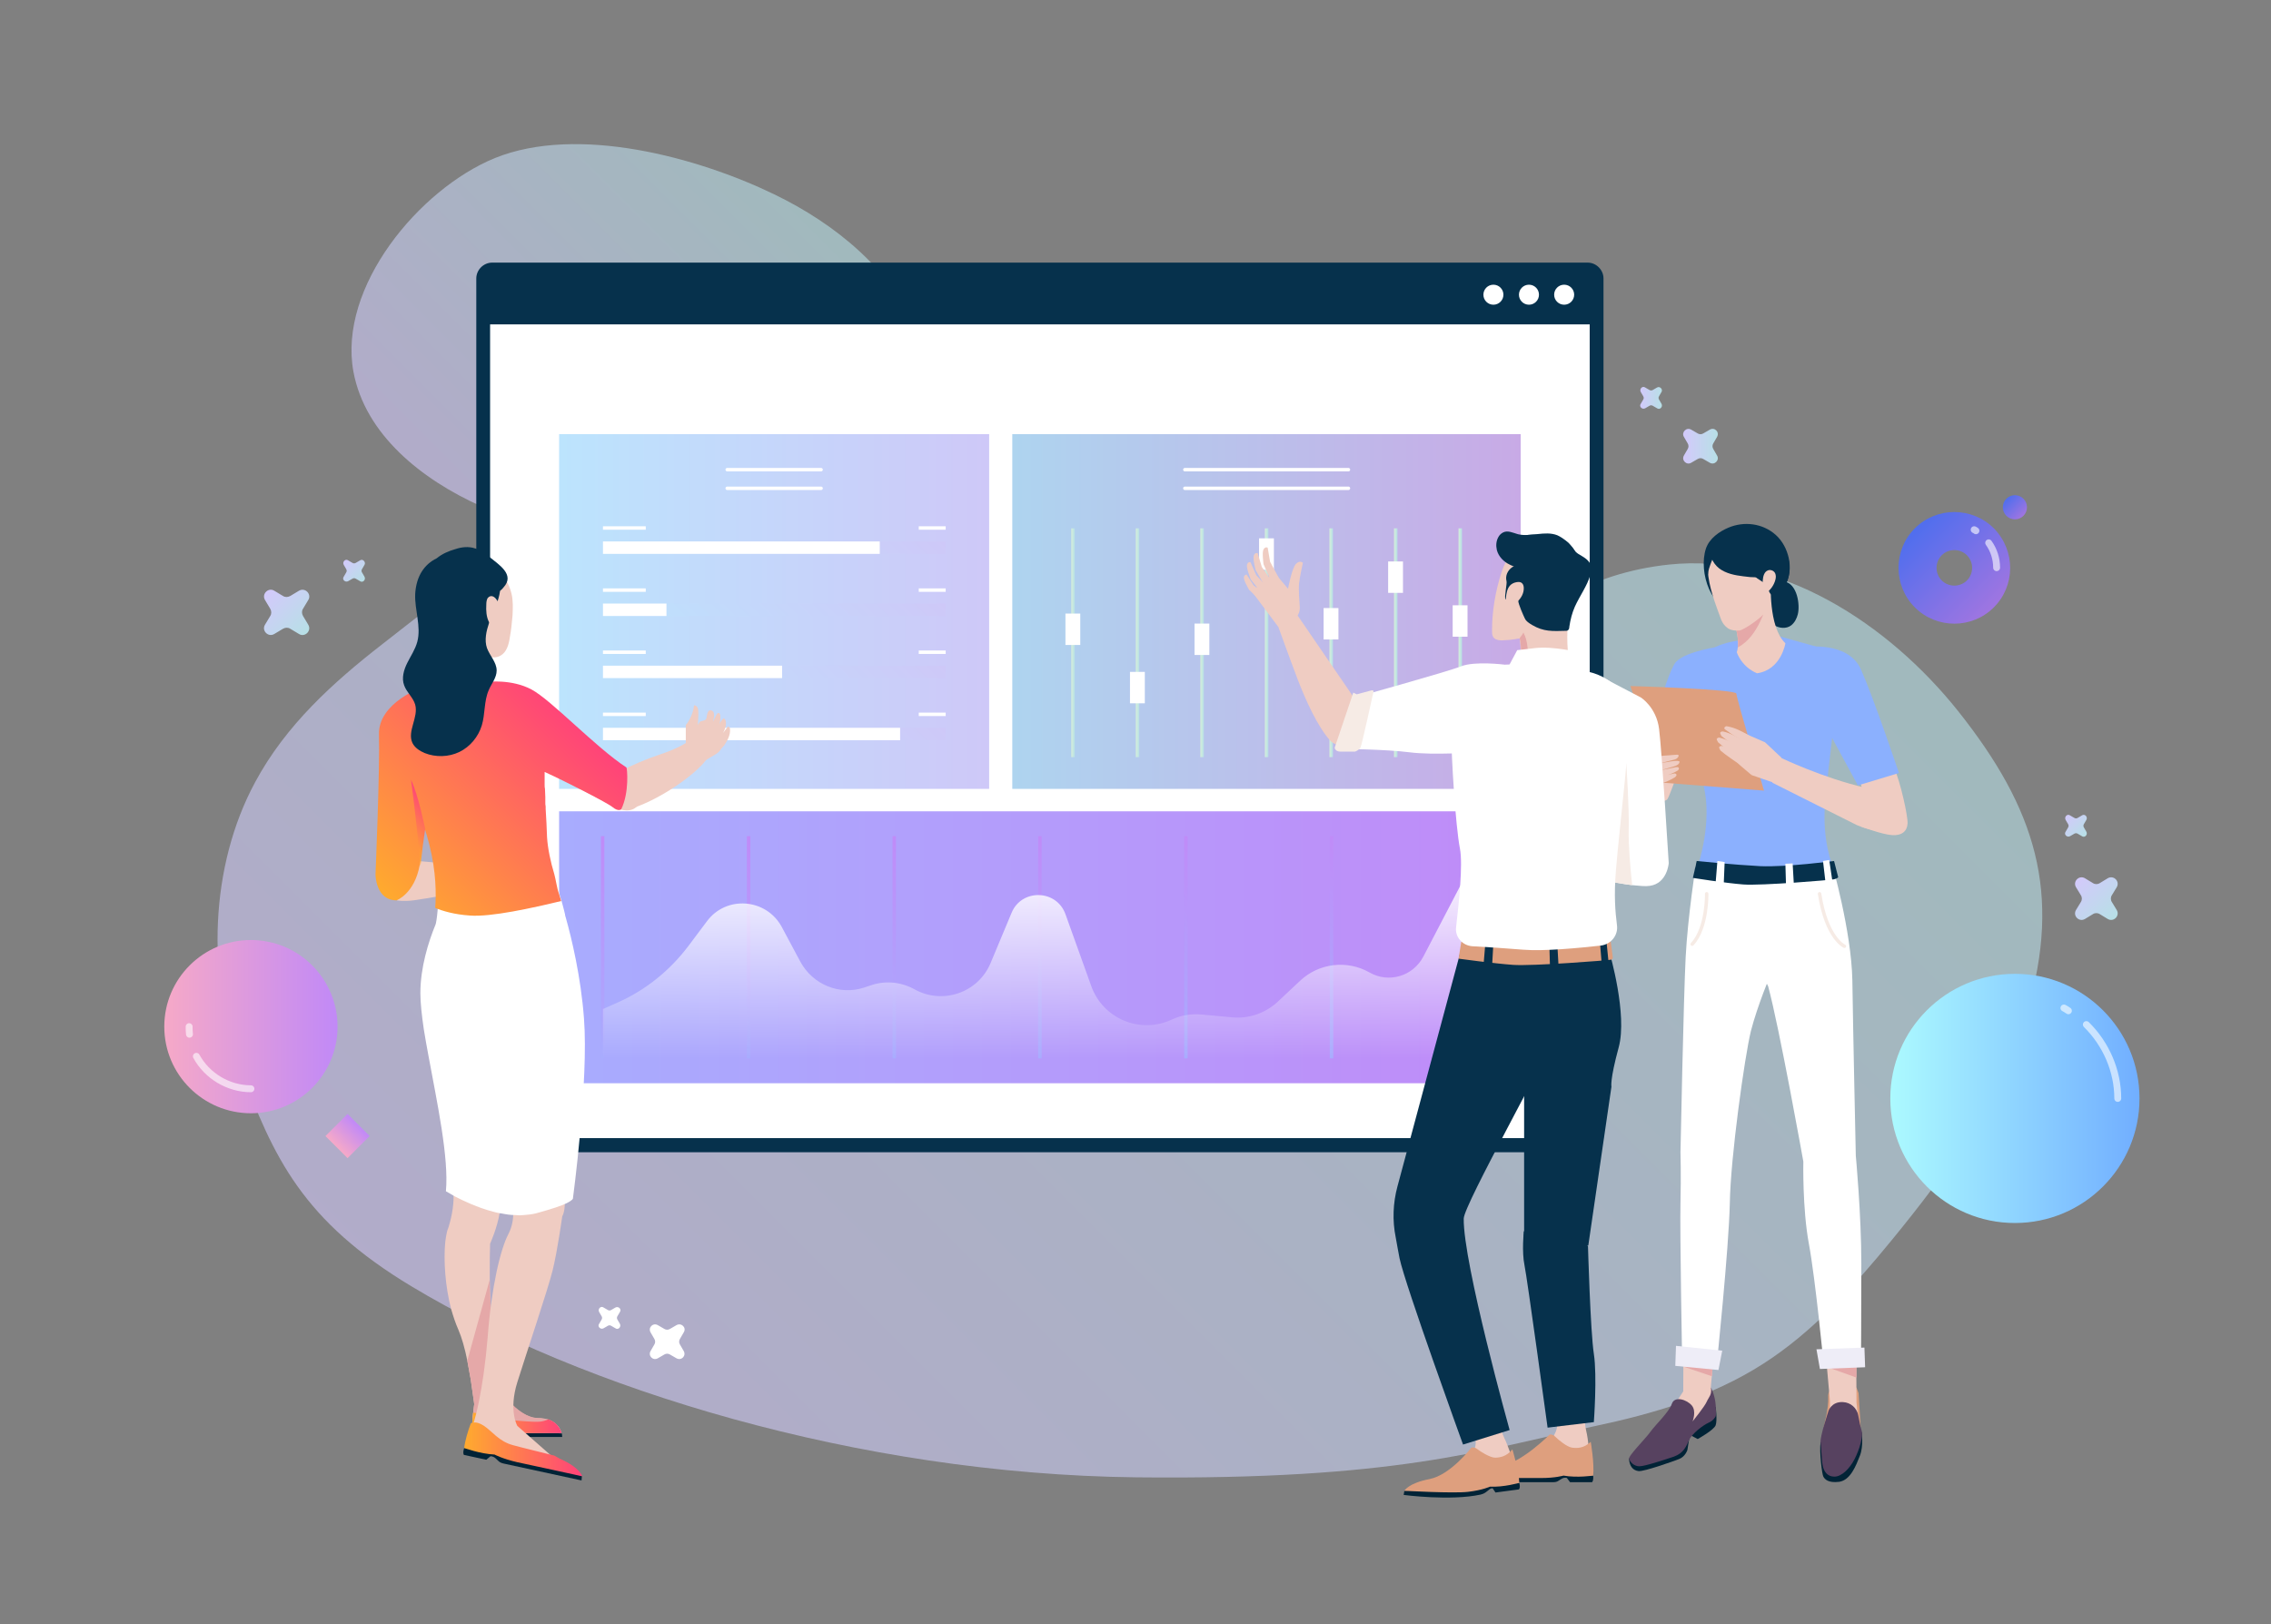 <?xml version="1.0" encoding="utf-8"?>
<!-- Generator: Adobe Illustrator 25.2.1, SVG Export Plug-In . SVG Version: 6.00 Build 0)  -->
<svg version="1.1" id="Layer_2" xmlns="http://www.w3.org/2000/svg" xmlns:xlink="http://www.w3.org/1999/xlink" x="0px" y="0px"
	 viewBox="0 0 658 470.7" style="enable-background:new 0 0 658 470.7;" xml:space="preserve">
<rect x="0" y="0" width="658" height="470.7" fill="#808080" stroke="none"/>
<style type="text/css">
	.st0{opacity:0.6;fill:url(#SVGID_1_);}
	.st1{opacity:0.6;fill:url(#SVGID_2_);}
	.st2{fill:#EFCCC2;}
	.st3{fill:#06314C;}
	.st4{fill:#8BB0FE;}
	.st5{fill:#E5A8A8;}
	.st6{fill:#DE9F7E;}
	.st7{fill:#012336;}
	.st8{fill:#FFFFFF;}
	.st9{fill:none;stroke:#F6EBE5;stroke-linecap:round;stroke-linejoin:round;stroke-miterlimit:10;}
	.st10{fill:#574260;}
	.st11{fill:#EEEDF7;}
	.st12{fill:url(#SVGID_3_);}
	.st13{fill:url(#SVGID_4_);}
	.st14{fill:none;stroke:url(#SVGID_5_);stroke-miterlimit:10;}
	.st15{fill:none;stroke:url(#SVGID_6_);stroke-miterlimit:10;}
	.st16{fill:none;stroke:url(#SVGID_7_);stroke-miterlimit:10;}
	.st17{fill:none;stroke:url(#SVGID_8_);stroke-miterlimit:10;}
	.st18{fill:none;stroke:url(#SVGID_9_);stroke-miterlimit:10;}
	.st19{fill:none;stroke:url(#SVGID_10_);stroke-miterlimit:10;}
	.st20{fill:none;stroke:url(#SVGID_11_);stroke-miterlimit:10;}
	.st21{fill:none;stroke:#FFFFFF;stroke-linecap:round;stroke-linejoin:round;stroke-miterlimit:10;}
	.st22{fill:url(#SVGID_12_);}
	.st23{fill:none;stroke:url(#SVGID_13_);stroke-miterlimit:10;}
	.st24{fill:none;stroke:url(#SVGID_14_);stroke-miterlimit:10;}
	.st25{fill:none;stroke:url(#SVGID_15_);stroke-miterlimit:10;}
	.st26{fill:none;stroke:url(#SVGID_16_);stroke-miterlimit:10;}
	.st27{fill:none;stroke:url(#SVGID_17_);stroke-miterlimit:10;}
	.st28{fill:none;stroke:url(#SVGID_18_);stroke-miterlimit:10;}
	.st29{fill:none;stroke:url(#SVGID_19_);stroke-miterlimit:10;}
	.st30{fill:url(#SVGID_20_);}
	.st31{fill:url(#SVGID_21_);}
	.st32{fill:none;stroke:#FFFFFF;stroke-miterlimit:10;}
	.st33{fill:url(#SVGID_22_);}
	.st34{fill:url(#SVGID_23_);}
	.st35{fill:url(#SVGID_24_);}
	.st36{fill:#F6EBE5;}
	.st37{fill:url(#SVGID_25_);}
	.st38{fill:url(#SVGID_26_);}
	.st39{fill:url(#SVGID_27_);}
	.st40{fill:url(#SVGID_28_);}
	.st41{fill:url(#SVGID_29_);}
	.st42{fill:url(#SVGID_30_);}
	.st43{fill:url(#SVGID_31_);}
	.st44{fill:url(#SVGID_32_);}
	.st45{fill:url(#SVGID_33_);}
	.st46{fill:url(#SVGID_34_);}
	.st47{fill:url(#SVGID_35_);}
	.st48{fill:url(#SVGID_36_);}
	.st49{opacity:0.6;fill:none;stroke:#FFFFFF;stroke-width:2;stroke-linecap:round;stroke-miterlimit:10;}
	.st50{fill:url(#SVGID_37_);}
	.st51{fill:url(#SVGID_38_);}
	.st52{fill:url(#SVGID_39_);}
</style>
<linearGradient id="SVGID_1_" gradientUnits="userSpaceOnUse" x1="171.586" y1="430.764" x2="482.419" y2="119.93">
	<stop  offset="0" style="stop-color:#D3C9FB"/>
	<stop  offset="1" style="stop-color:#B7E0E6"/>
</linearGradient>
<path class="st0" d="M567.3,206c-20.2-25.3-51.6-45.8-83.7-42.4c-46.6,4.9-62.8,44.2-78.2,54.3c-14.4,9.4-29.4,3-44.9,10.6
	c-2.5-3.4-5.2-6.6-7.9-9.6c-10.8-11.8-23.3-21.3-36.1-30.1c-20.2-14-41.5-26.6-64.4-32.9c-25.4-7-55.1-10.2-81-5.1
	c-21.6,4.3-42.7,22.2-60.5,36c-14,10.9-27.8,23.3-36.7,39.9c-13.1,24.3-14.1,56.1-4.4,82.5c9.7,26.3,18.2,44.6,49.8,63.6
	c49,29.5,129.1,54.4,210,55.3c75.2,0.8,99.6-7.8,132.6-14.8c17.1-3.6,34.1-8.6,48.8-18c14.6-9.3,26.3-22.4,37.3-35.8
	c16.4-20,31.9-41.4,39.3-66.2C597.5,258.7,589.8,234.3,567.3,206z"/>
<linearGradient id="SVGID_2_" gradientUnits="userSpaceOnUse" x1="129.345" y1="143.048" x2="244.867" y2="72.029" gradientTransform="matrix(0.973 -0.232 0.232 0.973 -19.788 45.586)">
	<stop  offset="0" style="stop-color:#D3C9FB"/>
	<stop  offset="1" style="stop-color:#B7E0E6"/>
</linearGradient>
<path class="st1" d="M102.4,107.7c3.4,18.3,19.9,31.3,36.8,38.9c22.3,10,47,13.5,71.4,14.1c15.4,0.4,31.9-0.8,44-10.3
	c15.5-12.2,18.9-35.7,11.4-53.9c-7.5-18.2-23.9-31.6-41.7-40.2c-22.1-10.7-56.9-20.2-80.9-10.5C121.4,54.8,97.9,83.2,102.4,107.7z"
	/>
<g>
	<path class="st2" d="M477.8,216.6l-2.7,9.3c0,0-0.9,4.3,1.3,5.7c2.2,1.4,6.1,0.8,6.7,0c0.6-0.8,3.2-8.2,3.2-8.2L477.8,216.6z"/>
	<path class="st2" d="M539.2,239.5c0,0,6,2.3,9,2.5c2.9,0.2,4.4-1.2,4.5-3.4c0.1-2.2-2.1-12.1-3.8-15.8l-10.2,2.9l1.7,5.7
		L539.2,239.5z"/>
	<g>
		<path class="st3" d="M520.9,178c-0.3,1.2-0.9,2.4-1.9,3.2c-1.4,1.1-3.6,0.9-5-0.1c-1.5-1-2.4-2.7-2.7-4.5
			c-0.5-2.5,0.9-3.7,2.5-5.4c1-1.1,1.8-3,3.5-2.6C520.7,169.4,521.6,175.2,520.9,178z"/>
		<path class="st3" d="M494.3,158.9c1-2.9,3.9-4.9,6.5-6c4.5-1.9,9.9-1.3,13.7,2.1c3.8,3.4,5.3,9.8,2.9,14.4c-1.1,2-2.8,3.6-4.4,5
			c-1.1,1-2.3,2-3.7,2.5c-2.2,0.8-4.4-1.7-6.7-1C496.3,177.7,491.9,165.9,494.3,158.9z"/>
		<path class="st4" d="M515.6,184.4l10.4,2.9c0,0,5.8,2.1,6.4,7c0.6,5-2.8,27.9-3.6,38.5c-0.9,10.7,2.1,17.9,2.1,17.9
			s-8.9,3.8-24.1,3.7c-9.8,0-14.7-4-14.7-4s4.1-12.3,1.5-22.7c-1.3-5.2-2-21.2-2-26.1c0-5,1-9.9,3.4-12.6s8.9-3.4,8.9-3.4
			L515.6,184.4z"/>
		<path class="st4" d="M498.6,187.3c0,0-10,1.3-13,4.5S475.2,224,475.2,224l10.1,3l7.3-18L498.6,187.3z"/>
		<path class="st2" d="M503.5,187.6c-0.1,1-0.3,1.4-0.3,1.4c1.8,4.7,5.9,6.1,5.9,6.1c7-1,8.2-8.7,8.2-8.7c-5-4.7-4.2-17.8-4.2-17.8
			l-7.6,8.1l-3.1,3.3C503.6,183.8,503.7,186.2,503.5,187.6z"/>
		<path class="st5" d="M503.5,187.6c6.1-3.1,8.3-12.4,8.3-12.4l-6.4,1.4l-3.1,3.3C503.6,183.8,503.7,186.2,503.5,187.6z"/>
		<path class="st2" d="M512,176.8c-1.5,2.3-6.9,5.8-8,5.9c-1.1,0.1-2.3,0-3.3-0.6c-0.9-0.6-1.6-1.5-2-2.5c-1.7-4.7-3.6-9.4-3.9-14.4
			c-0.1-2.1-0.2-4.4,0.9-6.3c0.9-1.5,2.4-2.6,4-3.4c1.8-0.9,3.7-1.4,5.7-1.5c2-0.1,4,0.4,5.7,1.4c2.7,1.7,4.1,4.7,4.5,7.6
			c0.3,2.7-2.1,5.1-2.6,7.8C512.5,173.1,513.4,174.8,512,176.8z"/>
		<path class="st4" d="M523.2,187.5c0,0,12.3-1.8,16,6.5s11,30,11,30l-11.9,3.6L525,203.1C525,203.1,517.5,192.7,523.2,187.5z"/>
		<path class="st3" d="M495.6,163.5c0.5-1.4,1.2-2.8,1.7-4.2c0.1-0.3,0.2-0.7,0.2-1c0-0.3-0.1-0.7-0.4-0.9c-0.5-0.4-1.2-0.3-1.7,0.1
			c-0.6,0.5-0.9,1.4-1.1,2.2c-0.3,1.6-0.5,3.2-0.4,4.8c0,0.4,0.1,0.8,0.1,1.2c0,0.3,0,0.9,0.2,1.2c0.4,0.7,0.6-0.4,0.7-0.7
			C495,165.2,495.3,164.3,495.6,163.5z"/>
		<path class="st6" d="M537.9,402.1l0.6,1.6l0.6,9.8l-10.7,0c0,0,1.5-5.5,1.3-8.6c-0.2-3.1,2.9-3.3,2.9-3.3L537.9,402.1z"/>
		<path class="st7" d="M489.6,415.8l-0.7,4.4c0,0-0.6,1.9-2.4,2.6s-10,3.6-11.7,3.5c-1.7-0.2-2.6-1.4-2.8-3.4
			C471.9,420.9,489.6,415.8,489.6,415.8z"/>
		<path class="st7" d="M497.1,407.6c0,0,0.5,4,0,5.4c-0.5,1.4-5.2,4-5.2,4l-2.3-1.2L497.1,407.6z"/>
		<path class="st2" d="M530.2,405.9l-1.3-14.6l9,0.5c-0.1,0.2,0,14.6,0,14.6l0.6,5.9l-7.1,2l-1.2-5L530.2,405.9L530.2,405.9z"/>
		<path class="st2" d="M487.7,403.2c0-4.3,0.1-11.3,0-11.5l9-0.5l-1,10.7l0,0l0.4,1.5l-0.7,2.1l-0.1,0.8l-0.2,0l-1.6,4.8l-5.8,3.1
			l-5.9-2L487.7,403.2z"/>
		<path class="st8" d="M530.8,250.3c0,0,5.6,19.4,5.9,33.7c0.2,14.3,1,50.9,1,50.9s1.6,17,1.6,31.3c0,14.3-0.1,29.3-0.1,29.3
			l-10.8,0c0,0-2.4-24.9-4.3-35.1s-1.6-23.8-1.6-23.8s-7-39.1-10.2-50.8l-6.5-12.7l1.7-21.1L530.8,250.3z"/>
		<path class="st8" d="M491.4,250.3c0,0-2.4,15.4-3,27.1c-0.6,11.8-1.5,56.5-1.5,56.5s0.2,6.5,0,14.8c-0.2,8.3,0.5,46.8,0.5,46.8
			l10,0c0,0,3.5-33.5,3.8-46.8c0.2-13.3,4.3-42.5,6.1-49.9c1.9-7.4,5.7-16.4,5.7-16.4l-1.9-30.7L491.4,250.3z"/>
		<path class="st3" d="M531.4,249.5l1.2,4.7c0,0-0.3,0.4-1.2,0.6s-21.1,1.9-26.3,1.5c-5.2-0.4-14.6-1.9-14.6-1.9l1.1-4.9
			c0,0,10.8,1.1,18.5,1.5C517.8,251.3,531.4,249.5,531.4,249.5z"/>
		<polygon class="st8" points="531,255.9 529,256.4 528.2,249.5 530,249.2 		"/>
		<polygon class="st8" points="519.8,257.2 517.5,257.3 517.3,250.3 519.4,250.2 		"/>
		<polygon class="st8" points="499.4,257.1 497,256.9 497.6,249.5 499.7,249.8 		"/>
		<path class="st9" d="M534.4,274.2c0,0-5.2-2.3-7.2-15.2"/>
		<path class="st9" d="M494.5,259c0,0,0.2,9.9-4.2,14.6"/>
		<path class="st7" d="M539.4,415c0,0,0.6,4-0.5,6.8s-2.7,7.1-6,7.6c-3.3,0.4-4.2-0.8-4.6-1.5c-0.4-0.7-1.2-7.2-0.8-10L539.4,415z"
			/>
		<path class="st10" d="M534,406.3c2.2,0.1,4,1.7,4.4,3.8c0.3,1.6,0.7,3.6,1,4.5c0.5,1.7-0.7,5.6-2.1,8.3s-3.7,5-5.8,5
			c-2,0-2.9-1.4-3.3-2.8c-0.4-1.4-0.5-5.6-0.7-7.2c-0.2-1.6,2.3-9.1,2.3-9.1S530.7,406.1,534,406.3z"/>
		<path class="st10" d="M495.7,402c0,0,1.2,2.3,1.4,5.1c0.2,2.9,0,3.3,0,3.3s-0.5,1.2-2.1,1.9c-1.6,0.7-4.8,3.2-5.6,5
			c-0.8,1.8-1.6,3.8-4.4,4.8c-2.7,0.9-8.4,2.8-10,2.8c-1.6,0-2.6-1.2-3-2.1c-0.3-0.9,4.7-5.8,6.2-7.9c1.5-2.1,5.4-5.7,6.2-8.1
			s4.4-1.2,5.8,0.5c1.4,1.7,0.2,4.6,0.2,4.6s3.5-4.3,4.1-5.7C495.1,404.8,496.1,404.2,495.7,402z"/>
		<polygon class="st5" points="537.9,399.2 529.3,396.1 537.9,396.1 		"/>
		<polygon class="st5" points="496,398.8 487.7,396 496.2,396 		"/>
		<polygon class="st11" points="499,391.4 497.9,397 485.4,395.8 485.6,390 		"/>
		<polygon class="st11" points="540.2,390.5 540.4,396.2 527.3,396.7 526.3,391 		"/>
		<path class="st3" d="M496.6,158.7c0.7,0.9,1.8,1.2,2.9,1.3c1.1,0.1,2.2-0.1,3.3-0.1c1.1,0,2.3,0.2,3.1,1c1.6,1.5,1.1,4.2,2.4,5.9
			c1,1.3,2.9,1.7,3.7,3.1c0.5,1,0.6,2.4,1.7,2.6c0.6,0.1,1.2-0.2,1.6-0.6c3.1-2.6,4-7.3,2.5-11.1c-1.5-3.8-5.1-6.5-9-7.4
			c-2.9-0.6-6-0.3-8.8,0.7C498.3,154.8,494.7,156.2,496.6,158.7z"/>
		<path class="st2" d="M512.2,165.3c0.7-0.3,1.6,0,2,0.6c0.4,0.6,0.4,1.4,0.2,2.1c-0.4,1.6-1.5,3.1-2.9,4c-0.1,0.1-0.2,0.1-0.3,0.1
			c-0.1,0-0.1-0.2-0.2-0.3C510.7,170.2,510.2,166.1,512.2,165.3z"/>
		<path class="st3" d="M509.9,163.1c-0.4-2.4-1.8-4.6-3.8-6s-4.6-1.8-7-1.3c0.5,0.3-3.3,2.4-3.3,2.4c-0.9,2.3,0.4,5,2.3,6.5
			c2,1.5,4.5,2,7,2.3c1.3,0.2,2.6,0.3,3.9,0.3c0.3,0,0.6,0,0.8-0.3c0.1-0.2,0.1-0.4,0.1-0.6C510,165.4,510,164.2,509.9,163.1z"/>
	</g>
	<path class="st2" d="M551.3,235.4c0,0,1.6-4.3-10.7-7.1s-24.6-8.7-24.6-8.7l-2.5,7.2l24.5,12.3C538.1,239,549,244.6,551.3,235.4z"
		/>
	<path class="st6" d="M472.4,198.8c0,0,30.7,0.9,30.7,2.2s8,28.1,8,28.1l-29.4-2.3L472.4,198.8z"/>
	<polygon class="st2" points="513.6,226.7 507.5,224.6 511.4,215.1 516.1,219.5 517.1,223.4 	"/>
	<polygon class="st2" points="511.4,215.1 505.2,212.4 501.4,218.8 504.2,221.8 507.5,224.6 511.4,220.3 	"/>
	<path class="st2" d="M478.5,219.5c0.6-0.3,1.3-0.3,2-0.4c1.8-0.1,3.5-0.3,5.3-0.4c0.2,0,0.4,0,0.5,0.1c0.1,0.1,0.1,0.3,0,0.4
		c-0.2,0.6-0.9,0.9-1.5,1c-1.6,0.4-3.1,0.8-4.7,1.2c1.4-0.3,2.9-0.6,4.3-0.8c0.7-0.1,1.5-0.2,2.2,0c0.1,0.4-0.2,0.8-0.5,1
		c-0.3,0.2-0.7,0.4-1.1,0.5c-1.3,0.4-2.5,0.7-3.8,1.1c1.4-0.3,2.9-0.6,4.4-0.9c0.3,0,0.6-0.1,0.8,0.2c0.2,0.3-0.1,0.7-0.5,0.9
		c-1.2,0.7-2.5,1.2-3.8,1.4c0.9-0.2,1.8-0.4,2.7-0.6c0.3-0.1,0.8-0.1,0.9,0.2c0.2,0.3-0.2,0.7-0.5,0.9c-1.3,0.8-2.7,1.4-4.2,1.8
		c-0.6,0.2-1.4,0.3-1.9,0c-0.3-0.2-0.6-0.5-0.8-0.8C476.6,224.5,475.4,221,478.5,219.5z"/>
	<path class="st2" d="M500.6,210.5c-0.2,0-0.4-0.1-0.6,0c-0.2,0.1-0.4,0.3-0.4,0.5c0,0.2,0.2,0.4,0.4,0.5c1.9,1.4,3.9,2.7,5.9,3.9
		c0.8,0.5,1.8,0.2,1.8-0.9c0-0.8-0.6-1.1-1.2-1.5C504.7,211.9,502.7,210.9,500.6,210.5z"/>
	<path class="st2" d="M499.4,212c-0.2,0-0.4-0.1-0.6,0s-0.4,0.2-0.4,0.4c0,0.2,0.3,0.7,0.4,0.9c1.8,1.5,3.6,2.6,5.5,3.9
		c0.8,0.5,1.7,0.3,1.9-0.8c0.1-0.8-0.5-1.2-1.1-1.6C503.4,213.6,501.5,212.5,499.4,212z"/>
	<path class="st2" d="M498.4,213.8c-0.2-0.1-0.4-0.1-0.6,0c-0.2,0.1-0.4,0.2-0.4,0.4c0,0.2,0.3,0.7,0.4,0.9c1.8,1.6,3.5,2.7,5.4,4
		c0.8,0.5,1.7,0.3,1.9-0.7c0.1-0.8-0.5-1.2-1-1.6C502.4,215.5,500.5,214.3,498.4,213.8z"/>
	<path class="st2" d="M499.1,216.2c-0.2,0-0.4-0.1-0.6,0s-0.4,0.2-0.4,0.4c0,0.2,0.3,0.7,0.4,0.9c1.8,1.5,3.5,2.6,5.5,4
		c0.8,0.5,1.7,0.3,1.9-0.7c0.1-0.8-0.5-1.2-1-1.6C503.1,217.9,501.2,216.7,499.1,216.2z"/>
</g>
<g>
	<path class="st3" d="M138,329.3V80.7c0-2.5,2.1-4.6,4.6-4.6H460c2.5,0,4.6,2.1,4.6,4.6v248.6c0,2.5-2.1,4.6-4.6,4.6H142.6
		C140.1,333.9,138,331.8,138,329.3z"/>
	<rect x="142" y="94" class="st8" width="318.6" height="235.8"/>
	<circle class="st8" cx="432.7" cy="85.4" r="2.9"/>
	<circle class="st8" cx="443" cy="85.4" r="2.9"/>
	<circle class="st8" cx="453.2" cy="85.4" r="2.9"/>
</g>
<linearGradient id="SVGID_3_" gradientUnits="userSpaceOnUse" x1="162.042" y1="177.188" x2="286.603" y2="177.188">
	<stop  offset="0" style="stop-color:#BCE4FD"/>
	<stop  offset="1" style="stop-color:#CEC8F8"/>
</linearGradient>
<polygon class="st12" points="162,228.6 162,125.8 286.6,125.8 286.6,228.6 "/>
<linearGradient id="SVGID_4_" gradientUnits="userSpaceOnUse" x1="293.345" y1="177.188" x2="440.639" y2="177.188">
	<stop  offset="0" style="stop-color:#AED4EF"/>
	<stop  offset="1" style="stop-color:#C8AAE6"/>
</linearGradient>
<polygon class="st13" points="293.3,228.6 293.3,125.8 440.6,125.8 440.6,228.6 "/>
<g>
	<linearGradient id="SVGID_5_" gradientUnits="userSpaceOnUse" x1="310.404" y1="186.22" x2="311.404" y2="186.22">
		<stop  offset="0" style="stop-color:#D6EFDA"/>
		<stop  offset="1" style="stop-color:#B7E0E6"/>
	</linearGradient>
	<line class="st14" x1="310.9" y1="153.1" x2="310.9" y2="219.4"/>
	<rect x="308.7" y="177.8" class="st8" width="4.3" height="9.1"/>
	<linearGradient id="SVGID_6_" gradientUnits="userSpaceOnUse" x1="329.1" y1="186.22" x2="330.1" y2="186.22">
		<stop  offset="0" style="stop-color:#D6EFDA"/>
		<stop  offset="1" style="stop-color:#B7E0E6"/>
	</linearGradient>
	<line class="st15" x1="329.6" y1="153.1" x2="329.6" y2="219.4"/>
	<rect x="327.4" y="194.7" class="st8" width="4.3" height="9.1"/>
	<linearGradient id="SVGID_7_" gradientUnits="userSpaceOnUse" x1="347.796" y1="186.22" x2="348.796" y2="186.22">
		<stop  offset="0" style="stop-color:#D6EFDA"/>
		<stop  offset="1" style="stop-color:#B7E0E6"/>
	</linearGradient>
	<line class="st16" x1="348.3" y1="153.1" x2="348.3" y2="219.4"/>
	<rect x="346.1" y="180.7" class="st8" width="4.3" height="9.1"/>
	<linearGradient id="SVGID_8_" gradientUnits="userSpaceOnUse" x1="366.492" y1="186.22" x2="367.492" y2="186.22">
		<stop  offset="0" style="stop-color:#D6EFDA"/>
		<stop  offset="1" style="stop-color:#B7E0E6"/>
	</linearGradient>
	<line class="st17" x1="367" y1="153.1" x2="367" y2="219.4"/>
	<rect x="364.8" y="156" class="st8" width="4.3" height="9.1"/>
	<linearGradient id="SVGID_9_" gradientUnits="userSpaceOnUse" x1="385.188" y1="186.22" x2="386.188" y2="186.22">
		<stop  offset="0" style="stop-color:#D6EFDA"/>
		<stop  offset="1" style="stop-color:#B7E0E6"/>
	</linearGradient>
	<line class="st18" x1="385.7" y1="153.1" x2="385.7" y2="219.4"/>
	<rect x="383.5" y="176.2" class="st8" width="4.3" height="9.1"/>
	<linearGradient id="SVGID_10_" gradientUnits="userSpaceOnUse" x1="403.885" y1="186.22" x2="404.885" y2="186.22">
		<stop  offset="0" style="stop-color:#D6EFDA"/>
		<stop  offset="1" style="stop-color:#B7E0E6"/>
	</linearGradient>
	<line class="st19" x1="404.4" y1="153.1" x2="404.4" y2="219.4"/>
	<rect x="402.2" y="162.7" class="st8" width="4.3" height="9.1"/>
	<linearGradient id="SVGID_11_" gradientUnits="userSpaceOnUse" x1="422.581" y1="186.22" x2="423.581" y2="186.22">
		<stop  offset="0" style="stop-color:#D6EFDA"/>
		<stop  offset="1" style="stop-color:#B7E0E6"/>
	</linearGradient>
	<line class="st20" x1="423.1" y1="153.1" x2="423.1" y2="219.4"/>
	<rect x="420.9" y="175.4" class="st8" width="4.3" height="9.1"/>
</g>
<line class="st21" x1="343.3" y1="136.1" x2="390.7" y2="136.1"/>
<line class="st21" x1="343.3" y1="141.5" x2="390.7" y2="141.5"/>
<line class="st21" x1="210.7" y1="136.1" x2="237.9" y2="136.1"/>
<line class="st21" x1="210.7" y1="141.5" x2="237.9" y2="141.5"/>
<g>
	<linearGradient id="SVGID_12_" gradientUnits="userSpaceOnUse" x1="162.042" y1="274.467" x2="440.639" y2="274.467">
		<stop  offset="0" style="stop-color:#A8ACFE"/>
		<stop  offset="1" style="stop-color:#C08BF8"/>
	</linearGradient>
	<polygon class="st22" points="162,313.9 162,235.1 440.6,235.1 440.6,313.9 	"/>
	<linearGradient id="SVGID_13_" gradientUnits="userSpaceOnUse" x1="158.266" y1="290.825" x2="190.982" y2="258.109">
		<stop  offset="0" style="stop-color:#A8ACFE"/>
		<stop  offset="1" style="stop-color:#C08BF8"/>
	</linearGradient>
	<line class="st23" x1="174.6" y1="242.3" x2="174.6" y2="306.7"/>
	<linearGradient id="SVGID_14_" gradientUnits="userSpaceOnUse" x1="200.505" y1="290.825" x2="233.221" y2="258.109">
		<stop  offset="0" style="stop-color:#A8ACFE"/>
		<stop  offset="1" style="stop-color:#C08BF8"/>
	</linearGradient>
	<line class="st24" x1="216.9" y1="242.3" x2="216.9" y2="306.7"/>
	<linearGradient id="SVGID_15_" gradientUnits="userSpaceOnUse" x1="242.744" y1="290.825" x2="275.46" y2="258.109">
		<stop  offset="0" style="stop-color:#A8ACFE"/>
		<stop  offset="1" style="stop-color:#C08BF8"/>
	</linearGradient>
	<line class="st25" x1="259.1" y1="242.3" x2="259.1" y2="306.7"/>
	<linearGradient id="SVGID_16_" gradientUnits="userSpaceOnUse" x1="284.983" y1="290.825" x2="317.699" y2="258.109">
		<stop  offset="0" style="stop-color:#A8ACFE"/>
		<stop  offset="1" style="stop-color:#C08BF8"/>
	</linearGradient>
	<line class="st26" x1="301.3" y1="242.3" x2="301.3" y2="306.7"/>
	<linearGradient id="SVGID_17_" gradientUnits="userSpaceOnUse" x1="327.222" y1="290.825" x2="359.938" y2="258.109">
		<stop  offset="0" style="stop-color:#A8ACFE"/>
		<stop  offset="1" style="stop-color:#C08BF8"/>
	</linearGradient>
	<line class="st27" x1="343.6" y1="242.3" x2="343.6" y2="306.7"/>
	<linearGradient id="SVGID_18_" gradientUnits="userSpaceOnUse" x1="369.461" y1="290.825" x2="402.177" y2="258.109">
		<stop  offset="0" style="stop-color:#A8ACFE"/>
		<stop  offset="1" style="stop-color:#C08BF8"/>
	</linearGradient>
	<line class="st28" x1="385.8" y1="242.3" x2="385.8" y2="306.7"/>
	<linearGradient id="SVGID_19_" gradientUnits="userSpaceOnUse" x1="411.7" y1="290.825" x2="444.416" y2="258.109">
		<stop  offset="0" style="stop-color:#A8ACFE"/>
		<stop  offset="1" style="stop-color:#C08BF8"/>
	</linearGradient>
	<line class="st29" x1="428.1" y1="242.3" x2="428.1" y2="306.7"/>
	<linearGradient id="SVGID_20_" gradientUnits="userSpaceOnUse" x1="301.341" y1="247.12" x2="301.341" y2="306.683">
		<stop  offset="0" style="stop-color:#FFFFFF"/>
		<stop  offset="1" style="stop-color:#FFFFFF;stop-opacity:0"/>
	</linearGradient>
	<path class="st30" d="M428.1,247.1l-15.7,30.1c-3,5.7-10,7.8-15.6,4.6l0,0c-6.5-3.7-14.7-2.7-20.1,2.4l-6.4,6
		c-3.6,3.4-8.5,5.1-13.4,4.6l-8.7-0.8c-3-0.3-6.1,0.2-8.8,1.5h0c-9.1,4.2-19.8-0.3-23.2-9.7l-7.5-20.9c-2.6-7.2-12.7-7.4-15.6-0.4
		l-6.1,14.6c-3.6,8.6-13.9,12.1-22,7.6h0c-3.8-2.1-8.2-2.6-12.3-1.3l-2.4,0.8c-7.1,2.3-14.8-0.9-18.4-7.5l-5.4-10.1
		c-4.5-8.3-16.1-9.2-21.7-1.6l-5.4,7.2c-5.3,7-12.2,12.6-20.2,16.2l-4.5,2l0,14.2h253.1L428.1,247.1z"/>
</g>
<linearGradient id="SVGID_21_" gradientUnits="userSpaceOnUse" x1="198.593" y1="238.475" x2="250.052" y2="187.016">
	<stop  offset="0" style="stop-color:#BCE4FD"/>
	<stop  offset="1" style="stop-color:#CEC8F8"/>
</linearGradient>
<rect x="174.7" y="210.9" class="st31" width="99.3" height="3.6"/>
<rect x="174.7" y="210.9" class="st8" width="86.1" height="3.6"/>
<line class="st32" x1="174.7" y1="207" x2="187.1" y2="207"/>
<line class="st32" x1="266.2" y1="207" x2="274" y2="207"/>
<linearGradient id="SVGID_22_" gradientUnits="userSpaceOnUse" x1="198.593" y1="220.462" x2="250.052" y2="169.003">
	<stop  offset="0" style="stop-color:#BCE4FD"/>
	<stop  offset="1" style="stop-color:#CEC8F8"/>
</linearGradient>
<rect x="174.7" y="192.9" class="st33" width="99.3" height="3.6"/>
<rect x="174.7" y="192.9" class="st8" width="51.9" height="3.6"/>
<line class="st32" x1="174.7" y1="189" x2="187.1" y2="189"/>
<line class="st32" x1="266.2" y1="189" x2="274" y2="189"/>
<linearGradient id="SVGID_23_" gradientUnits="userSpaceOnUse" x1="198.593" y1="202.45" x2="250.052" y2="150.991">
	<stop  offset="0" style="stop-color:#BCE4FD"/>
	<stop  offset="1" style="stop-color:#CEC8F8"/>
</linearGradient>
<rect x="174.7" y="174.9" class="st34" width="99.3" height="3.6"/>
<rect x="174.7" y="174.9" class="st8" width="18.4" height="3.6"/>
<line class="st32" x1="174.7" y1="171" x2="187.1" y2="171"/>
<line class="st32" x1="266.2" y1="171" x2="274" y2="171"/>
<linearGradient id="SVGID_24_" gradientUnits="userSpaceOnUse" x1="198.593" y1="184.438" x2="250.052" y2="132.979">
	<stop  offset="0" style="stop-color:#BCE4FD"/>
	<stop  offset="1" style="stop-color:#CEC8F8"/>
</linearGradient>
<rect x="174.7" y="156.9" class="st35" width="99.3" height="3.6"/>
<rect x="174.7" y="156.9" class="st8" width="80.2" height="3.6"/>
<line class="st32" x1="174.7" y1="153" x2="187.1" y2="153"/>
<line class="st32" x1="266.2" y1="153" x2="274" y2="153"/>
<g>
	<g>
		<path class="st2" d="M455.2,176.4c-0.2,0.5-0.3,1-0.4,1.5c-0.5,2.2-0.7,4.4-0.7,6.7c0,2.6,0.2,5.1,0.6,7.7c-4.7,0-9.5,0-14.2,0.2
			c0.1-0.6,0.1-1.1,0.1-1.7c0.1-1.7,0-3.4-0.2-5c0-0.3-0.1-0.7-0.2-1c-0.1-0.2-0.2-0.5-0.3-0.7c-0.1-0.2-0.3-0.5-0.5-0.7
			c-0.2-0.3-0.5-0.6-0.6-0.9c-0.3-0.8-0.1-1.8,0.4-2.6c1.2-2.2,3.4-3.5,5.6-4.8c1.7-1,3.5-2.1,5.5-2.6c1.4-0.4,3.8-0.8,4.8,0.5
			C455.8,174,455.5,175.3,455.2,176.4z"/>
		<path class="st2" d="M456.2,175.1c-0.3,0.4-0.6,0.9-0.9,1.3c0,0-0.1,0.1-0.1,0.1c-0.5,0.5-1.1,1-1.7,1.4c-3.2,2.2-6.6,4-10,5.8
			c-0.5,0.3-1,0.6-1.6,0.8c-0.3,0.1-0.7,0.3-1,0.4c-0.2,0.1-0.4,0.1-0.6,0.1c-0.6,0.1-1.3,0.2-1.9,0.3c-0.7,0.1-1.5,0.2-2.2,0.2
			c-0.7,0.1-1.4,0.1-2,0c-0.3-0.1-0.7-0.2-0.9-0.3c-0.3-0.2-0.6-0.4-0.7-0.7c-0.3-0.5-0.3-1.1-0.3-1.7c0-5.8,1-11.6,2.8-17.1
			c0.7-2,1.5-3.9,3-5.4c1.8-1.8,4.6-2.7,7.3-2.7c1.7,0,3.3,0.4,4.9,1c1.1,0.4,2.4,0.9,3.4,1.5c2.2,1.4,3.7,4.5,4.1,6.9
			C458.2,169.6,457.7,172.6,456.2,175.1z"/>
		<path class="st3" d="M461,164.1c0.2,0.8,0,1.7-0.2,2.5c-1,3.3-3.1,6.1-4.5,9.2c-0.8,1.8-1.3,3.8-1.6,5.8c0,0.4-0.1,0.9-0.5,1.1
			c-0.2,0.1-0.3,0.1-0.5,0.1c-3.9,0.1-6.4,0.3-9.8-1.7c-0.8-0.5-1.7-1-2.1-1.9c-0.4-0.8-1.9-4.2-1.9-5.1c-0.1-1.6-2.7,0.7-3.7-0.5
			c-0.4-0.5,0.5-4.5,0.3-5.2c-0.4-1.5,0.3-3.1,1.6-4c0.7-0.5,1.7-0.9,1.8-1.7c0.1-0.8-0.8-1.3-1.4-1.9c-1-1.1-1-3,0-4.1
			c0.5-0.5,1.1-0.8,1.7-1.1c3.4-1.3,7.2-0.5,10.8,0.3c1.3,0.3,2.7,0.6,3.6,1.6c1.1,1.2,1.6,2.5,3.2,3.3
			C459.1,161.6,460.6,162.4,461,164.1z"/>
		<path class="st2" d="M439.4,168.7c0.6-0.1,1.2-0.1,1.6,0.3c0.4,0.4,0.5,0.9,0.5,1.5c0,1.4-0.7,2.7-1.7,3.7s-2.2,1.8-3.5,2.3
			c-0.2-0.3-0.2-0.8-0.2-1.2C436.5,172.8,436.1,169.3,439.4,168.7z"/>
		<path class="st3" d="M451.2,155.1c-3.6-1.4-7.7,0.6-11.4-0.3c-1.4-0.4-3-1.2-4.3-0.5c-0.6,0.3-1.1,0.8-1.4,1.4
			c-0.6,1.1-0.7,2.4-0.4,3.7c0.5,1.9,2,3.4,3.7,4.2c1.7,0.9,3.7,1.2,5.6,1.3c2.2,0.2,4.5,0.2,6.7,0c1.6-0.1,3.2-0.3,4.5-1.1
			c1.4-0.8,3-2.9,1.9-4.5C455,157.6,453,155.9,451.2,155.1z"/>
		<path class="st5" d="M441.9,184.4c-0.2-0.5-0.4-0.8-0.5-1.1c-0.3,0.6-0.7,1.1-1.1,1.6c0.1,0.3,0.1,0.6,0.2,0.9
			c0.2,1.7,0.3,3.3,0.2,5c1.2,0.4,2,0.1,2-1.2C442.7,187.2,442.3,185.5,441.9,184.4z"/>
	</g>
	<g>
		<path class="st2" d="M458.6,404.9c0,0,0.4,7.4,1,9.8c0.6,2.4,0.9,6.8,0.9,6.8l-12.9,0.2l0.6-3.8c0,0,3.1-1.7,3-5.5
			c-0.1-3.9-0.5-6.5-0.5-6.5L458.6,404.9z"/>
		<path class="st7" d="M461.6,427.6c0,0,0.2,1.3-0.3,1.9c0,0-5.4,0-6.4,0l-0.9-1.2c0,0-0.6-0.3-1.5,0.2c-0.9,0.5-1.2,1-2.4,1
			s-22.2,0-22.2,0l0.1-1.2l25.3-1.6L461.6,427.6z"/>
		<path class="st6" d="M460.9,417.8c0,0,1.1,6.4,0.7,9.8c0,0-4.6,0.7-8.6,0c0,0-2.3,0.7-6.5,0.7s-18.5,0-18.5,0s1.1-2.2,7.2-3.5
			c6.1-1.3,13.8-9.1,13.8-9.1s0.8-0.2,1.7,0.7c0.8,0.8,3.3,2.9,4.8,3.1C457,419.7,458.9,419.7,460.9,417.8z"/>
	</g>
	<g>
		<path class="st2" d="M432.8,407.4c0,0,2,7.2,3.1,9.4c1.1,2.2,2.4,6.4,2.4,6.4l-12.5,3l-0.2-3.8c0,0,2.7-2.3,1.8-6.1s-2-6.3-2-6.3
			L432.8,407.4z"/>
		<path class="st7" d="M440.2,429.7c0,0,0.4,1.3-0.1,1.9c0,0-5.9,0.8-6.8,0.9l-0.8-1.2c0,0-0.4-0.2-1.2,0.5c-0.8,0.6-1.1,1-2.3,1.3
			c-8.8,1.9-22.3,0.1-22.3,0.1l0.2-1.2l25.1-2.1L440.2,429.7z"/>
		<path class="st6" d="M438.2,420c0,0,1.9,6.2,2,9.7c0,0-4.5,1.3-8.5,1.1c0,0-2.1,1-6.3,1.5c-4.2,0.5-18.5-0.3-18.5-0.3
			s1.1-2.2,7.3-3.4c6.1-1.2,12.1-9.1,12.1-9.1s0.8-0.3,1.7,0.4c0.9,0.7,3.7,2.5,5.2,2.5C434.5,422.4,436.5,422.1,438.2,420z"/>
	</g>
	<path class="st8" d="M457.4,253.4c0,0,3.4,0.9,7.5,1.7c2.6,0.5,5.4,1.1,8,1.4c2.1,0.2,3.9,0.4,5.1,0.2c5.1-0.7,5.5-6.6,5.5-6.6
		s-2-32.6-2.8-38.9c-0.8-6.3-5.3-9.1-5.3-9.1l-10.9-5.7L457.4,253.4z"/>
	<path class="st36" d="M472.9,256.5c-0.5-4.6-1.1-11.7-1-15.8c0.2-6.3-0.7-19.5-0.7-19.5c-3.2,3.7-5.5,25-6.3,34
		C467.5,255.7,470.4,256.2,472.9,256.5z"/>
	<path class="st3" d="M466.4,276.2c0,0,5.2,17.8,2.6,27.3c-2.6,9.6-2.1,11.4-2.1,11.4l-6.7,46h-18.6v-55.2l3.5-28.9L466.4,276.2z"/>
	<path class="st2" d="M392.3,202.2l-16.3-23.8l-5.6,3.3c0,0,3.5,9.7,5.6,15.2c2.1,5.5,5.8,13.9,9.6,17.9c3.8,4,30.4,0,30.4,0
		L392.3,202.2z"/>
	<path class="st3" d="M423.9,418.6l13.5-4.2c0,0-13.5-48.4-13.3-61.3c0.1-4.1,24.7-47.7,25.8-52.3c0.3-1,0.4-1.6,0.4-1.6l0-0.5
		l3.5-25.3l-30.1,0.4l-18.8,70c-1.3,4.8-1.5,9.9-0.5,14.8c0.3,1.8,0.7,3.8,1.1,6C407.1,372.3,423.9,418.6,423.9,418.6z"/>
	<path class="st6" d="M466.7,272.8l0.6,4.7c0,0,0,0.5-0.5,0.6c-1,0.2-22.8,1.9-28.4,1.5c-5.6-0.4-15.8-1.8-15.8-1.8l0.8-4.9
		c0,0,12.1,1.1,20.4,1.4C452.1,274.6,466.7,272.8,466.7,272.8z"/>
	<polygon class="st3" points="466.1,279.2 464.1,279.5 463.5,272.3 465.4,272.2 	"/>
	<polygon class="st3" points="451.6,280.4 449.1,280.5 448.9,273.3 451.2,273.3 	"/>
	<polygon class="st3" points="432.3,280.3 429.8,280.1 430.4,272.9 432.7,273.2 	"/>
	<path class="st8" d="M449.7,192.1l10.7,2.6c3.4,0.8,6.6,2.6,8.9,5.3c1.3,1.6,2.4,3.5,2.7,5.7c0.7,6.3-2.7,33-3.8,46.5
		c-0.6,7.3-0.2,11.9,0.3,15.9c0.4,2.9-1.7,5.5-4.6,5.9c-6.3,0.7-16.6,1.7-22.6,1.2c-5.1-0.4-10.7-0.8-14.7-1
		c-2.9-0.2-5.1-2.7-4.7-5.6c0.8-7.1,2-18.1,1.1-22.7c-1.3-6.7-2.5-26.8-2.5-33.1c0-6.3,1.3-12.6,4.3-15.9c3-3.3,11.3-4.3,11.3-4.3
		L449.7,192.1z"/>
	<path class="st8" d="M460.2,195c0,0-1.1-3.3-2.8-6c0,0-7.4-1.8-12.6-1.2c-5.2,0.6-5.2,0.6-5.2,0.6l-3.1,5.8
		C436.6,194.3,450.9,192.4,460.2,195z"/>
	<path class="st8" d="M435.9,192.6c0,0-8.6-1.1-12.6,0.5c-4,1.6-31.1,9.1-31.1,9.1l-4,14.8c0,0,13.2,0.1,20.2,1c7,0.9,19,0,19,0
		L435.9,192.6z"/>
	<path class="st36" d="M397.2,200.1l-4.1,1.1l-1-0.5l-5.4,16c0,0,0.2,1.1,1.6,1.1s4.3,0,4.3,0s1.2-0.4,1.6-1.2
		c0.4-0.8,3.7-15.9,3.7-15.9S398.3,199.8,397.2,200.1z"/>
	<polygon class="st2" points="375.9,178.5 373.2,170.6 369.3,166 362.7,171.4 370.4,181.7 374.7,181.7 	"/>
	<path class="st2" d="M375.9,178.5c0,0,0.8-1.1,0.7-2.6c-0.1-1.5-0.4-5-0.2-6.9s1.1-5.9,1.1-5.9s-0.8-0.9-2,0.3s-2.3,7.2-2.3,7.2
		l-0.8,2C372.5,172.6,373.1,177.4,375.9,178.5z"/>
	<path class="st2" d="M370.5,167.4l-2.5-4.6l-0.7-4.1c0,0-0.7-0.4-1.2,0.5c-0.5,0.8,0,4.3,0,4.3l2.1,4.8L370.5,167.4z"/>
	<path class="st2" d="M368.6,168.6l-3-4.3l-1.2-4c0,0-0.7-0.3-1.1,0.6c-0.4,0.9,0.5,4.3,0.5,4.3l2.6,4.5L368.6,168.6z"/>
	<path class="st2" d="M367.6,170.6l-3.6-3.9l-1.7-3.8c0,0-0.8-0.2-1,0.8s1.1,4.2,1.1,4.2l3.2,4.1L367.6,170.6z"/>
	<path class="st2" d="M366.9,172.5l-3.7-2.9l-2-3.1c0,0-0.7,0-0.8,0.8c-0.1,0.9,1.5,3.6,1.5,3.6l3.4,3.2L366.9,172.5z"/>
	<path class="st3" d="M441.5,356.8c0,0-0.6,6,0.2,9.8c0.8,3.8,6.7,47.1,6.7,47.1l13.4-1.6c0,0,1-13.3,0-19.8
		c-1-6.5-1.7-31.3-1.7-31.3l-9.1-4.2H441.5z"/>
</g>
<g>
	<path class="st2" d="M115,260.9c0,0,1.6,0.4,4.8,0c3.2-0.4,14.8-2.5,14.8-2.5v-7.7l-18.1-1.6L115,260.9z"/>
	<path class="st7" d="M136.9,414.8c0,0-0.1,1.1,0.3,1.6c0,0,4.2,0,4.9,0l0.7-1c0,0,0.5-0.2,1.2,0.2c0.7,0.4,0.9,0.8,1.9,0.8
		c0.9,0,17,0,17,0l-0.1-1l-19.4-1.3L136.9,414.8z"/>
	<path class="st2" d="M162.7,415.3c0,0-5.1,0-9.4,0c0,0-15,0.1-15-0.4c-0.9-0.1-1.4-0.2-1.4-0.2c-0.2-1.5,0-3.6,0.2-5.3
		c0.1-1.2,0.3-2.2,0.3-2.5c0-0.3-0.1-0.5-0.1-0.8c-0.3-2-0.6-4.2-0.9-6.3c-0.3-1.8-0.7-3.7-1-5.5c0,0,0,0,0,0
		c-0.7-3.5-1.6-6.7-2.6-9c-0.8-1.8-1.5-3.9-2.1-6c-1.7-6.5-2.2-14-1.7-19.3c0.1-1.1,0.3-2.1,0.5-3c0.1-0.4,0.2-0.8,0.4-1.2
		c1.3-4.1,1.6-7.6,1.5-9.5c0-1-0.1-1.6-0.1-1.6l8.6-2.3l1.3-0.3l1.9,2.5l1.8,2.3c0,0.3,0.1,0.6,0.1,0.9v0.1c0,0.9,0,1.8-0.1,2.7
		c0,0.2-0.1,0.4-0.1,0.7c-0.7,4.5-2.8,9.1-2.8,9.1c-0.1,2.8-0.1,5.5-0.1,8.1c0,0.8,0,1.6,0,2.4c0,2.9,0.2,5.7,0.3,8.3
		c0.8,13,2.8,22,3.8,26c0.3-0.1,0.6-0.1,0.6-0.1s4.5,5.9,9.3,5.9c1.2,0,2.1,0.2,2.9,0.4C162.2,412.5,162.7,415.3,162.7,415.3z"/>
	<path class="st5" d="M162.7,415.3c0,0-5.1,0-9.4,0c0,0-15,0.1-15-0.4c-0.9-0.1-1.4-0.2-1.4-0.2c-0.2-1.5,0-3.6,0.2-5.3
		c0.1-1.2,0.3-2.2,0.3-2.5c0-0.3-0.1-0.5-0.1-0.8c-0.3-2-0.6-4.2-0.9-6.3c-0.3-1.8-0.7-3.7-1-5.5l6.5-23.5c0,2.9,0.2,5.7,0.3,8.3
		c0.8,13,2.8,22,3.8,26c0.3-0.1,0.6-0.1,0.6-0.1s4.5,5.9,9.3,5.9c1.2,0,2.1,0.2,2.9,0.4C162.2,412.5,162.7,415.3,162.7,415.3z"/>
	<linearGradient id="SVGID_25_" gradientUnits="userSpaceOnUse" x1="136.793" y1="412.43" x2="162.671" y2="412.43">
		<stop  offset="5.586592e-03" style="stop-color:#FFAA2E"/>
		<stop  offset="1" style="stop-color:#FF427A"/>
	</linearGradient>
	<path class="st37" d="M162.7,415.3c0,0-11,0-14.2,0c-3.3,0-5-0.6-5-0.6c-3.1,0.6-6.6,0-6.6,0c-0.2-1.5,0-3.6,0.2-5.3
		c0.9,0,2,0.2,3.2,0.7c2.5,1.1,12.9,2,15.6,1.9c1.2,0,2.2-0.4,3-0.7C162.2,412.5,162.7,415.3,162.7,415.3z"/>
	<path class="st2" d="M139.8,258.9c0,0-10.6,12.7-6,27.3c4.6,14.6,10,16.1,10,16.1l4.6,46.1l13.9-0.3c0,0,10.8-51.1,0-85.3
		L139.8,258.9z"/>
	<path class="st2" d="M129.9,261.1c0,0-9.2,18.1-7.2,33.3c2.1,15.2,9.2,40.3,8.5,50.4l10,2.2h3.6c0,0,1.8-24.4,2.8-35.5V283
		l-4.1-19.3l-2.6-2.6H129.9z"/>
	<path class="st2" d="M152.2,344.9l-3.8,3.7c0,0,1.2,4.6-1.1,9c-2.3,4.4-4.9,15.2-6,29.9c-1.2,14.7-3.8,26.2-6,29.6
		c-2.2,3.4,24.5,4.8,24.5,4.8l-9.9-8.7c0,0-2.6-4.4,0-12.7c2.6-8.3,8.8-26.7,10.2-32.3c1.4-5.6,2.8-15.7,2.8-15.7s1.6-2.7,0.1-7.6
		H152.2z"/>
	<path class="st2" d="M129.8,178.8c0-0.4,0.1-0.8,0.2-1.2c0.2-0.5,0.7-0.9,1.2-1.1c1.7-0.9,3.9-1.4,5.5-0.4c1,0.6,1.7,1.7,2.3,2.7
		c1.2,1.9,2.5,3.9,2.7,6.2c0.3,2.6-0.8,5.2-0.9,7.8c0,2.2,0.7,9.2,1.4,11.3c-3.9-0.7-7.8-0.9-11.7-1.1c-1.4-0.1-2.9-0.2-4.3-0.3
		c-1.1-0.1-2.9,0.2-3.9-0.5c-1.8-1.2,1.2-1.9,2.4-2.9C128.8,195.9,129.5,183.6,129.8,178.8z"/>
	<path class="st2" d="M124.6,167.6c1.1-3.3,3.7-6.2,6.9-7.6c1.2-0.5,2.6-0.9,3.9-0.8c3.4,0.1,6.2,2.5,8.4,5c2,2.3,3.7,4.9,4.4,7.8
		c0.5,2.1,0.4,4.2,0.3,6.4c-0.2,2.2-0.4,4.3-0.8,6.4c-0.3,2-0.9,4.2-2.7,5.2c-2,1.1-4.4,0.2-6.4-0.8
		C130.8,185.5,121.3,177.4,124.6,167.6z"/>
	<path class="st8" d="M169.2,295.1c-0.9-12.1-3.6-23.3-5.3-29.3c0,0,0,0,0,0c-0.1-0.3-0.2-0.6-0.2-0.9c-0.2-0.7-0.4-1.8-0.9-3.5
		c-0.2-0.7-0.4-1.4-0.7-2.3c-0.4-1.3-0.9-4.1-1.3-5.5c-1.1-3.6-1.9-7.5-2.1-10.7c-0.1-2.6-0.3-5.4-0.4-8.2c0-0.2,0-0.5,0-0.7
		c0-0.4,0-0.8-0.1-1.2c0-0.3,0-0.6,0-0.9c0-0.2,0-0.4,0-0.6c0-0.8-0.1-1.7-0.1-2.4c0-0.4,0-0.8-0.1-1.2c0-0.3,0-0.5,0-0.8
		c0-0.3,0-0.6,0-0.8c0-0.4,0-0.7,0-1c0-0.2,0-0.4,0-0.5c0-0.3,0-0.5,0-0.8c0-0.1,0-0.2,0-0.4c0-0.2,0-0.4,0-0.5c0-0.4,0-0.8,0-1.1
		c0-0.1,0-0.2,0-0.2c0,0,0-0.1,0-0.1c0-0.2,0-0.3,0-0.4c0-0.1,0-0.2,0-0.2s0.3-3.2-0.2-7.2c0-0.2,0-0.3-0.1-0.5
		c-0.8-5.5-3-12.1-9.5-14c-0.3-0.1-0.5-0.1-0.8-0.2c-2.1-0.4-4-0.8-5.6-1c-7.7-1-9.4,0.3-9.4,0.3s-4.6-0.5-9.1,1.2
		c-3.6,1.3-7.1,3.9-8.5,9.2c-1.8,6.8,1,13,4.2,19.7c2.5,5.2,4.6,10.8,6.1,17c1.9,7.9,2,14.3,1.7,18.3c-0.2,2.5-0.5,4-0.6,4.2
		c-2.1,5.1-4.4,12.5-4.4,19.9c0,2.8,0.4,6.4,1,10.5c0.4,2.4,0.8,4.8,1.3,7.4c2.5,13.6,6,29.7,5.1,39.5c0,0,1,0.6,2.6,1.5
		c2.5,1.3,6.5,3.2,11,4.4c0.7,0.2,1.5,0.4,2.2,0.5l0.2,0c1.4,0.3,2.7,0.5,4.1,0.5c0.8,0.1,1.7,0.1,2.5,0c1.2-0.1,2.3-0.2,3.5-0.5
		c4.7-1.3,7.4-2.2,8.8-2.9c2-1,1.9-1.4,1.9-1.4S170.6,313,169.2,295.1z"/>
	<path class="st2" d="M176.8,225.2c0,0,5.5-3.6,14.5-6.6s10.2-5.8,10.2-5.8s4.5,2.4,3.9,5.8c-0.5,3.2-12.6,12.7-23,15.9
		c-1.4,0.4-2.9-0.3-3.3-1.7L176.8,225.2z"/>
	<path class="st2" d="M198.7,215.2l4.1-6.1l3.1-0.9l2.9,3.7c0.7,0.9,1,2.1,0.8,3.3l-0.1,0.3c-0.2,1.3-1,2.4-2.2,3.1l-5.4,3.2
		L198.7,215.2z"/>
	<path class="st2" d="M149.3,198.9c0,0-4.8-0.8-4.7,4.7c0.2,5.5,2.2,12.4,12,18.5c9.8,6.1,23.3,12.5,23.3,12.5s4.8,1.5,5.6-3.1
		s-0.3-6.6-0.3-6.6s-12-7.2-19.4-14.2C158.5,203.5,153,199.2,149.3,198.9z"/>
	<path class="st7" d="M134.5,419.6c0,0-0.5,1.3-0.1,2c0,0,5.5,1.2,6.5,1.4l1.2-1c0,0,0.7-0.1,1.5,0.6s1,1.2,2.3,1.5
		c1.3,0.3,22.6,4.9,22.6,4.9l0.1-1.3l-25.5-7.3L134.5,419.6z"/>
	<linearGradient id="SVGID_26_" gradientUnits="userSpaceOnUse" x1="134.511" y1="419.951" x2="168.701" y2="419.951">
		<stop  offset="5.586592e-03" style="stop-color:#FFAA2E"/>
		<stop  offset="1" style="stop-color:#FF427A"/>
	</linearGradient>
	<path class="st38" d="M168.7,427.8c0,0-14.6-3.2-18.9-4.1c-4.3-1-6.5-2.2-6.5-2.2c-4.2-0.2-8.8-1.9-8.8-1.9c0.2-2,1.1-5,1.9-7.1
		c0,0,1.2-1,3.7,0.6c2.5,1.6,4.4,4.6,8.6,5.7c2.5,0.7,8,2,11.9,3c0.5,0.3,1.1,0.6,1.6,0.9C168.1,425.3,168.7,427.8,168.7,427.8z"/>
	<linearGradient id="SVGID_27_" gradientUnits="userSpaceOnUse" x1="111.38" y1="259.838" x2="165.177" y2="206.041">
		<stop  offset="5.586592e-03" style="stop-color:#FFAA2E"/>
		<stop  offset="1" style="stop-color:#FF427A"/>
	</linearGradient>
	<path class="st39" d="M180,234.5c0,0-0.8,0.8-2.5-0.6c-1.4-1.2-13.9-7.6-19.7-10.2c0,0.2,0,0.4,0,0.6c0,0.2,0,0.4,0,0.5
		c0,0.3,0,0.7,0,1c0,0.3,0,0.5,0,0.8c0,0.2,0,0.5,0,0.8c0,0.4,0,0.8,0.1,1.2c0,0.8,0.1,1.6,0.1,2.4c0,0.2,0,0.4,0,0.6
		c0,0.3,0,0.6,0,0.9c0,0.4,0,0.8,0.1,1.2c0,0.2,0,0.4,0,0.7c0.2,2.8,0.3,5.6,0.4,8.2c0.2,3.2,1,7.1,2.1,10.7
		c0.4,1.4,0.8,4.2,1.3,5.5c0.3,0.9,0.5,1.6,0.7,2.3c-8.3,2-20.4,4.7-26.5,4.2c-4.5-0.3-7.8-1.3-10-2.2c0.3-3.9,0.3-10.4-1.7-18.3
		c-0.4-1.7-0.9-3.3-1.4-4.9c-0.5,3.2-0.9,6.5-1.2,9.2c-0.1,0.5-0.1,1.1-0.2,1.6c0,0,0,0,0,0c-1.5,8.3-6.7,10.2-6.7,10.2
		c-6.1,0-6.1-7.5-6.1-7.5s1.3-31.1,1-40.5c-0.3-9.4,12.9-13.9,12.9-13.9c4.6-1.7,10.9-2.5,18.5-1.4c0,0,7-0.9,12.8,2.2
		c5.8,3.1,18.5,16.7,27.5,22.6C181.7,222.5,182.4,229.6,180,234.5z"/>
	<path class="st2" d="M198.7,215.2v-5.1c0,0,2-2.2,2.4-5.7c0,0,1-0.1,1.2,1.3c0.2,1.4-0.3,7-0.3,7S201.4,215.9,198.7,215.2z"/>
	<path class="st2" d="M205.5,205.9c0.4-0.2,0.9,0,1.2,0.4c0.2,0.4,0.2,0.9,0.2,1.3c-0.1,0.6-0.2,1.1-0.4,1.7
		c0.4-0.7,0.7-1.5,1.1-2.2c0.1-0.2,0.3-0.5,0.6-0.5c0.3,0,0.4,0.4,0.5,0.7c0.1,1.1-0.1,2.3-0.5,3.3c0.2-0.8,0.6-1.5,1.1-2.1
		c0.1-0.1,0.2-0.3,0.4-0.3c0.2,0,0.4,0.2,0.5,0.5c0.4,1.2-0.1,2.6-0.7,3.7c0.4-0.5,0.8-1.1,1.2-1.6c0.1-0.1,0.1-0.2,0.2-0.2
		c0.3-0.1,0.6,0.3,0.6,0.6c0.2,1.7-0.7,3.3-1.6,4.7c-0.4,0.5-0.8,1-1.4,1.2c-0.5,0.1-1,0-1.4-0.1c-1.4-0.5-2.6-1.6-3.2-2.9
		c-0.6-1.3-0.6-3.1-0.1-4.4c0.2-0.6,0.6-1,0.9-1.6C204.8,207.5,204.9,206.3,205.5,205.9z"/>
	<path class="st3" d="M141.7,161.3c-1.2-1-2.6-2-4.1-2.4c-1.8-0.6-3.8-0.4-5.6,0.2c-2.1,0.6-3.9,1.4-5.5,2.7
		c-3.5,1.7-5.9,5.1-6.2,10.3c-0.2,4.7,1.8,9.4,0.6,13.9c-0.6,2.2-1.9,4.1-2.9,6.1s-1.7,4.4-0.9,6.5c0.7,2,2.6,3.5,3.2,5.6
		c1,3.7-2.4,7.7-0.8,11.1c0.7,1.4,2.1,2.3,3.5,2.9c3.2,1.3,7,1.2,10.1-0.3s5.5-4.4,6.5-7.7c1-3.3,0.6-7,2-10.2
		c0.8-1.9,2.3-3.6,2.3-5.7c0-2.4-2-4.3-2.8-6.5c-0.8-2.3-0.2-4.9,0.6-7.3c1-2.7,2.4-5.4,3-8.2c0.1-0.4,0.1-0.8,0.2-1.1
		c0.4-0.3,0.7-0.6,1-1C149.3,166.5,144.5,163.6,141.7,161.3z"/>
	<path class="st2" d="M142,172.8c-0.3,0.1-0.5,0.3-0.7,0.5c-0.3,0.5-0.4,1.2-0.4,1.9c-0.1,1.7,0,3.6,0.8,5.1c0.6,1.1,1.6,2,2,3.2
		c0.4-2.3,1.4-4.6,1.3-6.9C144.9,175.3,143.6,172.3,142,172.8z"/>
	<linearGradient id="SVGID_28_" gradientUnits="userSpaceOnUse" x1="114.836" y1="244" x2="125.976" y2="232.86">
		<stop  offset="5.586592e-03" style="stop-color:#FFAA2E"/>
		<stop  offset="1" style="stop-color:#FF427A"/>
	</linearGradient>
	<path class="st40" d="M123.2,240.2c-0.5,3.2-0.9,6.5-1.2,9.2c-0.1,0.5-0.1,1.1-0.2,1.6c-0.6-9-2.7-25-2.7-25
		C121.1,230,123.2,240.2,123.2,240.2z"/>
</g>
<linearGradient id="SVGID_29_" gradientUnits="userSpaceOnUse" x1="50.824" y1="352.339" x2="59.886" y2="352.339" gradientTransform="matrix(0.707 -0.707 0.707 0.707 -187.58 119.24)">
	<stop  offset="0" style="stop-color:#F6A9C7"/>
	<stop  offset="1" style="stop-color:#C189F7"/>
</linearGradient>
<polygon class="st41" points="107.1,329.2 100.7,335.6 94.3,329.2 100.7,322.8 "/>
<linearGradient id="SVGID_30_" gradientUnits="userSpaceOnUse" x1="126.649" y1="219.516" x2="143.496" y2="219.516" gradientTransform="matrix(0.707 0.707 -0.707 0.707 142.78 -73.287)">
	<stop  offset="0" style="stop-color:#D3C9FB"/>
	<stop  offset="1" style="stop-color:#B7E0E6"/>
</linearGradient>
<path class="st42" d="M89.3,173.9l-1.5,2.5c-0.4,0.6-0.4,1.4,0,2.1l1.5,2.5c1.1,1.8-1,3.8-2.7,2.7l-2.5-1.5c-0.6-0.4-1.4-0.4-2.1,0
	l-2.5,1.5c-1.8,1.1-3.8-1-2.7-2.7l1.5-2.5c0.4-0.6,0.4-1.4,0-2.1l-1.5-2.5c-1.1-1.8,1-3.8,2.7-2.7l2.5,1.5c0.6,0.4,1.4,0.4,2.1,0
	l2.5-1.5C88.4,170.1,90.4,172.2,89.3,173.9z"/>
<linearGradient id="SVGID_31_" gradientUnits="userSpaceOnUse" x1="136.207" y1="197.283" x2="144.479" y2="197.283" gradientTransform="matrix(0.707 0.707 -0.707 0.707 142.78 -73.287)">
	<stop  offset="0" style="stop-color:#D3C9FB"/>
	<stop  offset="1" style="stop-color:#B7E0E6"/>
</linearGradient>
<path class="st43" d="M105.6,163.7l-0.7,1.2c-0.2,0.3-0.2,0.7,0,1l0.7,1.2c0.5,0.9-0.5,1.9-1.3,1.3l-1.2-0.7c-0.3-0.2-0.7-0.2-1,0
	l-1.2,0.7c-0.9,0.5-1.9-0.5-1.3-1.3l0.7-1.2c0.2-0.3,0.2-0.7,0-1l-0.7-1.2c-0.5-0.9,0.5-1.9,1.3-1.3l1.2,0.7c0.3,0.2,0.7,0.2,1,0
	l1.2-0.7C105.1,161.8,106.1,162.9,105.6,163.7z"/>
<path class="st8" d="M179.6,380.2l-0.7,1.2c-0.2,0.3-0.2,0.7,0,1l0.7,1.2c0.5,0.9-0.5,1.9-1.3,1.3l-1.2-0.7c-0.3-0.2-0.7-0.2-1,0
	l-1.2,0.7c-0.9,0.5-1.9-0.5-1.3-1.3l0.7-1.2c0.2-0.3,0.2-0.7,0-1l-0.7-1.2c-0.5-0.9,0.5-1.9,1.3-1.3l1.2,0.7c0.3,0.2,0.7,0.2,1,0
	l1.2-0.7C179.2,378.4,180.2,379.4,179.6,380.2z"/>
<linearGradient id="SVGID_32_" gradientUnits="userSpaceOnUse" x1="475.126" y1="115.358" x2="481.561" y2="115.358">
	<stop  offset="0" style="stop-color:#D3C9FB"/>
	<stop  offset="1" style="stop-color:#B7E0E6"/>
</linearGradient>
<path class="st44" d="M481.4,113.6l-0.7,1.2c-0.2,0.3-0.2,0.7,0,1l0.7,1.2c0.5,0.9-0.5,1.9-1.3,1.3l-1.2-0.7c-0.3-0.2-0.7-0.2-1,0
	l-1.2,0.7c-0.9,0.5-1.9-0.5-1.3-1.3l0.7-1.2c0.2-0.3,0.2-0.7,0-1l-0.7-1.2c-0.5-0.9,0.5-1.9,1.3-1.3l1.2,0.7c0.3,0.2,0.7,0.2,1,0
	l1.2-0.7C480.9,111.8,481.9,112.8,481.4,113.6z"/>
<linearGradient id="SVGID_33_" gradientUnits="userSpaceOnUse" x1="487.834" y1="129.241" x2="497.715" y2="129.241">
	<stop  offset="0" style="stop-color:#D3C9FB"/>
	<stop  offset="1" style="stop-color:#B7E0E6"/>
</linearGradient>
<path class="st45" d="M497.5,126.6l-1.1,1.9c-0.3,0.5-0.3,1.1,0,1.6l1.1,1.9c0.8,1.3-0.7,2.9-2.1,2.1l-1.9-1.1
	c-0.5-0.3-1.1-0.3-1.6,0l-1.9,1.1c-1.3,0.8-2.9-0.7-2.1-2.1l1.1-1.9c0.3-0.5,0.3-1.1,0-1.6l-1.1-1.9c-0.8-1.3,0.7-2.9,2.1-2.1
	l1.9,1.1c0.5,0.3,1.1,0.3,1.6,0l1.9-1.1C496.8,123.7,498.3,125.2,497.5,126.6z"/>
<path class="st8" d="M198.1,386.1L197,388c-0.3,0.5-0.3,1.1,0,1.6l1.1,1.9c0.8,1.4-0.7,2.9-2.1,2.1l-1.9-1.1c-0.5-0.3-1.1-0.3-1.6,0
	l-1.9,1.1c-1.4,0.8-2.9-0.7-2.1-2.1l1.1-1.9c0.3-0.5,0.3-1.1,0-1.6l-1.1-1.9c-0.8-1.4,0.7-2.9,2.1-2.1l1.9,1.1
	c0.5,0.3,1.1,0.3,1.6,0l1.9-1.1C197.4,383.2,199,384.7,198.1,386.1z"/>
<linearGradient id="SVGID_34_" gradientUnits="userSpaceOnUse" x1="541.214" y1="-103.291" x2="549.486" y2="-103.291" gradientTransform="matrix(0.707 0.707 -0.707 0.707 142.78 -73.287)">
	<stop  offset="0" style="stop-color:#D3C9FB"/>
	<stop  offset="1" style="stop-color:#B7E0E6"/>
</linearGradient>
<path class="st46" d="M604.5,237.6l-0.7,1.2c-0.2,0.3-0.2,0.7,0,1l0.7,1.2c0.5,0.9-0.5,1.9-1.3,1.3l-1.2-0.7c-0.3-0.2-0.7-0.2-1,0
	l-1.2,0.7c-0.9,0.5-1.9-0.5-1.3-1.3l0.7-1.2c0.2-0.3,0.2-0.7,0-1l-0.7-1.2c-0.5-0.9,0.5-1.9,1.3-1.3l1.2,0.7c0.3,0.2,0.7,0.2,1,0
	l1.2-0.7C604,235.7,605,236.7,604.5,237.6z"/>
<linearGradient id="SVGID_35_" gradientUnits="userSpaceOnUse" x1="556.465" y1="-92.529" x2="572.448" y2="-92.529" gradientTransform="matrix(0.707 0.707 -0.707 0.707 142.78 -73.287)">
	<stop  offset="0" style="stop-color:#D3C9FB"/>
	<stop  offset="1" style="stop-color:#B7E0E6"/>
</linearGradient>
<path class="st47" d="M613.3,257.1l-1.4,2.3c-0.4,0.6-0.4,1.4,0,2l1.4,2.3c1,1.7-0.9,3.6-2.6,2.6l-2.3-1.4c-0.6-0.4-1.4-0.4-2,0
	l-2.3,1.4c-1.7,1-3.6-0.9-2.6-2.6l1.4-2.3c0.4-0.6,0.4-1.4,0-2l-1.4-2.3c-1-1.7,0.9-3.6,2.6-2.6l2.3,1.4c0.6,0.4,1.4,0.4,2,0
	l2.3-1.4C612.4,253.5,614.3,255.4,613.3,257.1z"/>
<g>
	<linearGradient id="SVGID_36_" gradientUnits="userSpaceOnUse" x1="547.647" y1="318.313" x2="619.937" y2="318.313">
		<stop  offset="0" style="stop-color:#ACFAFF"/>
		<stop  offset="1" style="stop-color:#71AEFF"/>
	</linearGradient>
	<circle class="st48" cx="583.8" cy="318.3" r="36.1"/>
	<path class="st49" d="M604.5,296.9c5.7,5.6,9.1,13.4,9.1,21.4"/>
	<path class="st49" d="M598,292.1c0.4,0.2,0.9,0.5,1.3,0.8"/>
</g>
<g>
	<linearGradient id="SVGID_37_" gradientUnits="userSpaceOnUse" x1="47.541" y1="297.514" x2="97.839" y2="297.514">
		<stop  offset="0" style="stop-color:#F6A9C7"/>
		<stop  offset="1" style="stop-color:#C189F7"/>
	</linearGradient>
	<circle class="st50" cx="72.7" cy="297.5" r="25.1"/>
	<path class="st49" d="M54.9,299.7c-0.1-0.7-0.1-1.4-0.1-2.2"/>
	<path class="st49" d="M72.7,315.5c-6.5,0-12.7-3.7-15.8-9.4"/>
</g>
<g>
	
		<linearGradient id="SVGID_38_" gradientUnits="userSpaceOnUse" x1="540.757" y1="175.5" x2="573.203" y2="175.5" gradientTransform="matrix(0.707 0.707 -0.707 0.707 296.479 -353.332)">
		<stop  offset="0" style="stop-color:#4F6EEE"/>
		<stop  offset="0.983" style="stop-color:#9E75E1"/>
	</linearGradient>
	<path class="st51" d="M577.7,153.1c-6.3-6.3-16.6-6.3-22.9,0c-6.3,6.3-6.3,16.6,0,22.9c6.3,6.3,16.6,6.3,22.9,0
		C584,169.7,584,159.5,577.7,153.1z M562.6,168.2c-2-2-2-5.3,0-7.3c2-2,5.3-2,7.3,0c2,2,2,5.3,0,7.3
		C567.9,170.2,564.6,170.2,562.6,168.2z"/>
	
		<linearGradient id="SVGID_39_" gradientUnits="userSpaceOnUse" x1="553.505" y1="150.659" x2="560.456" y2="150.659" gradientTransform="matrix(0.707 0.707 -0.707 0.707 296.479 -353.332)">
		<stop  offset="0" style="stop-color:#4F6EEE"/>
		<stop  offset="0.983" style="stop-color:#9E75E1"/>
	</linearGradient>
	<circle class="st52" cx="583.8" cy="147" r="3.5"/>
	<path class="st49" d="M576.2,157.3c1.5,2.1,2.3,4.6,2.3,7.2"/>
	<path class="st49" d="M572,153.5c0.2,0.1,0.4,0.2,0.5,0.3"/>
</g>
</svg>
